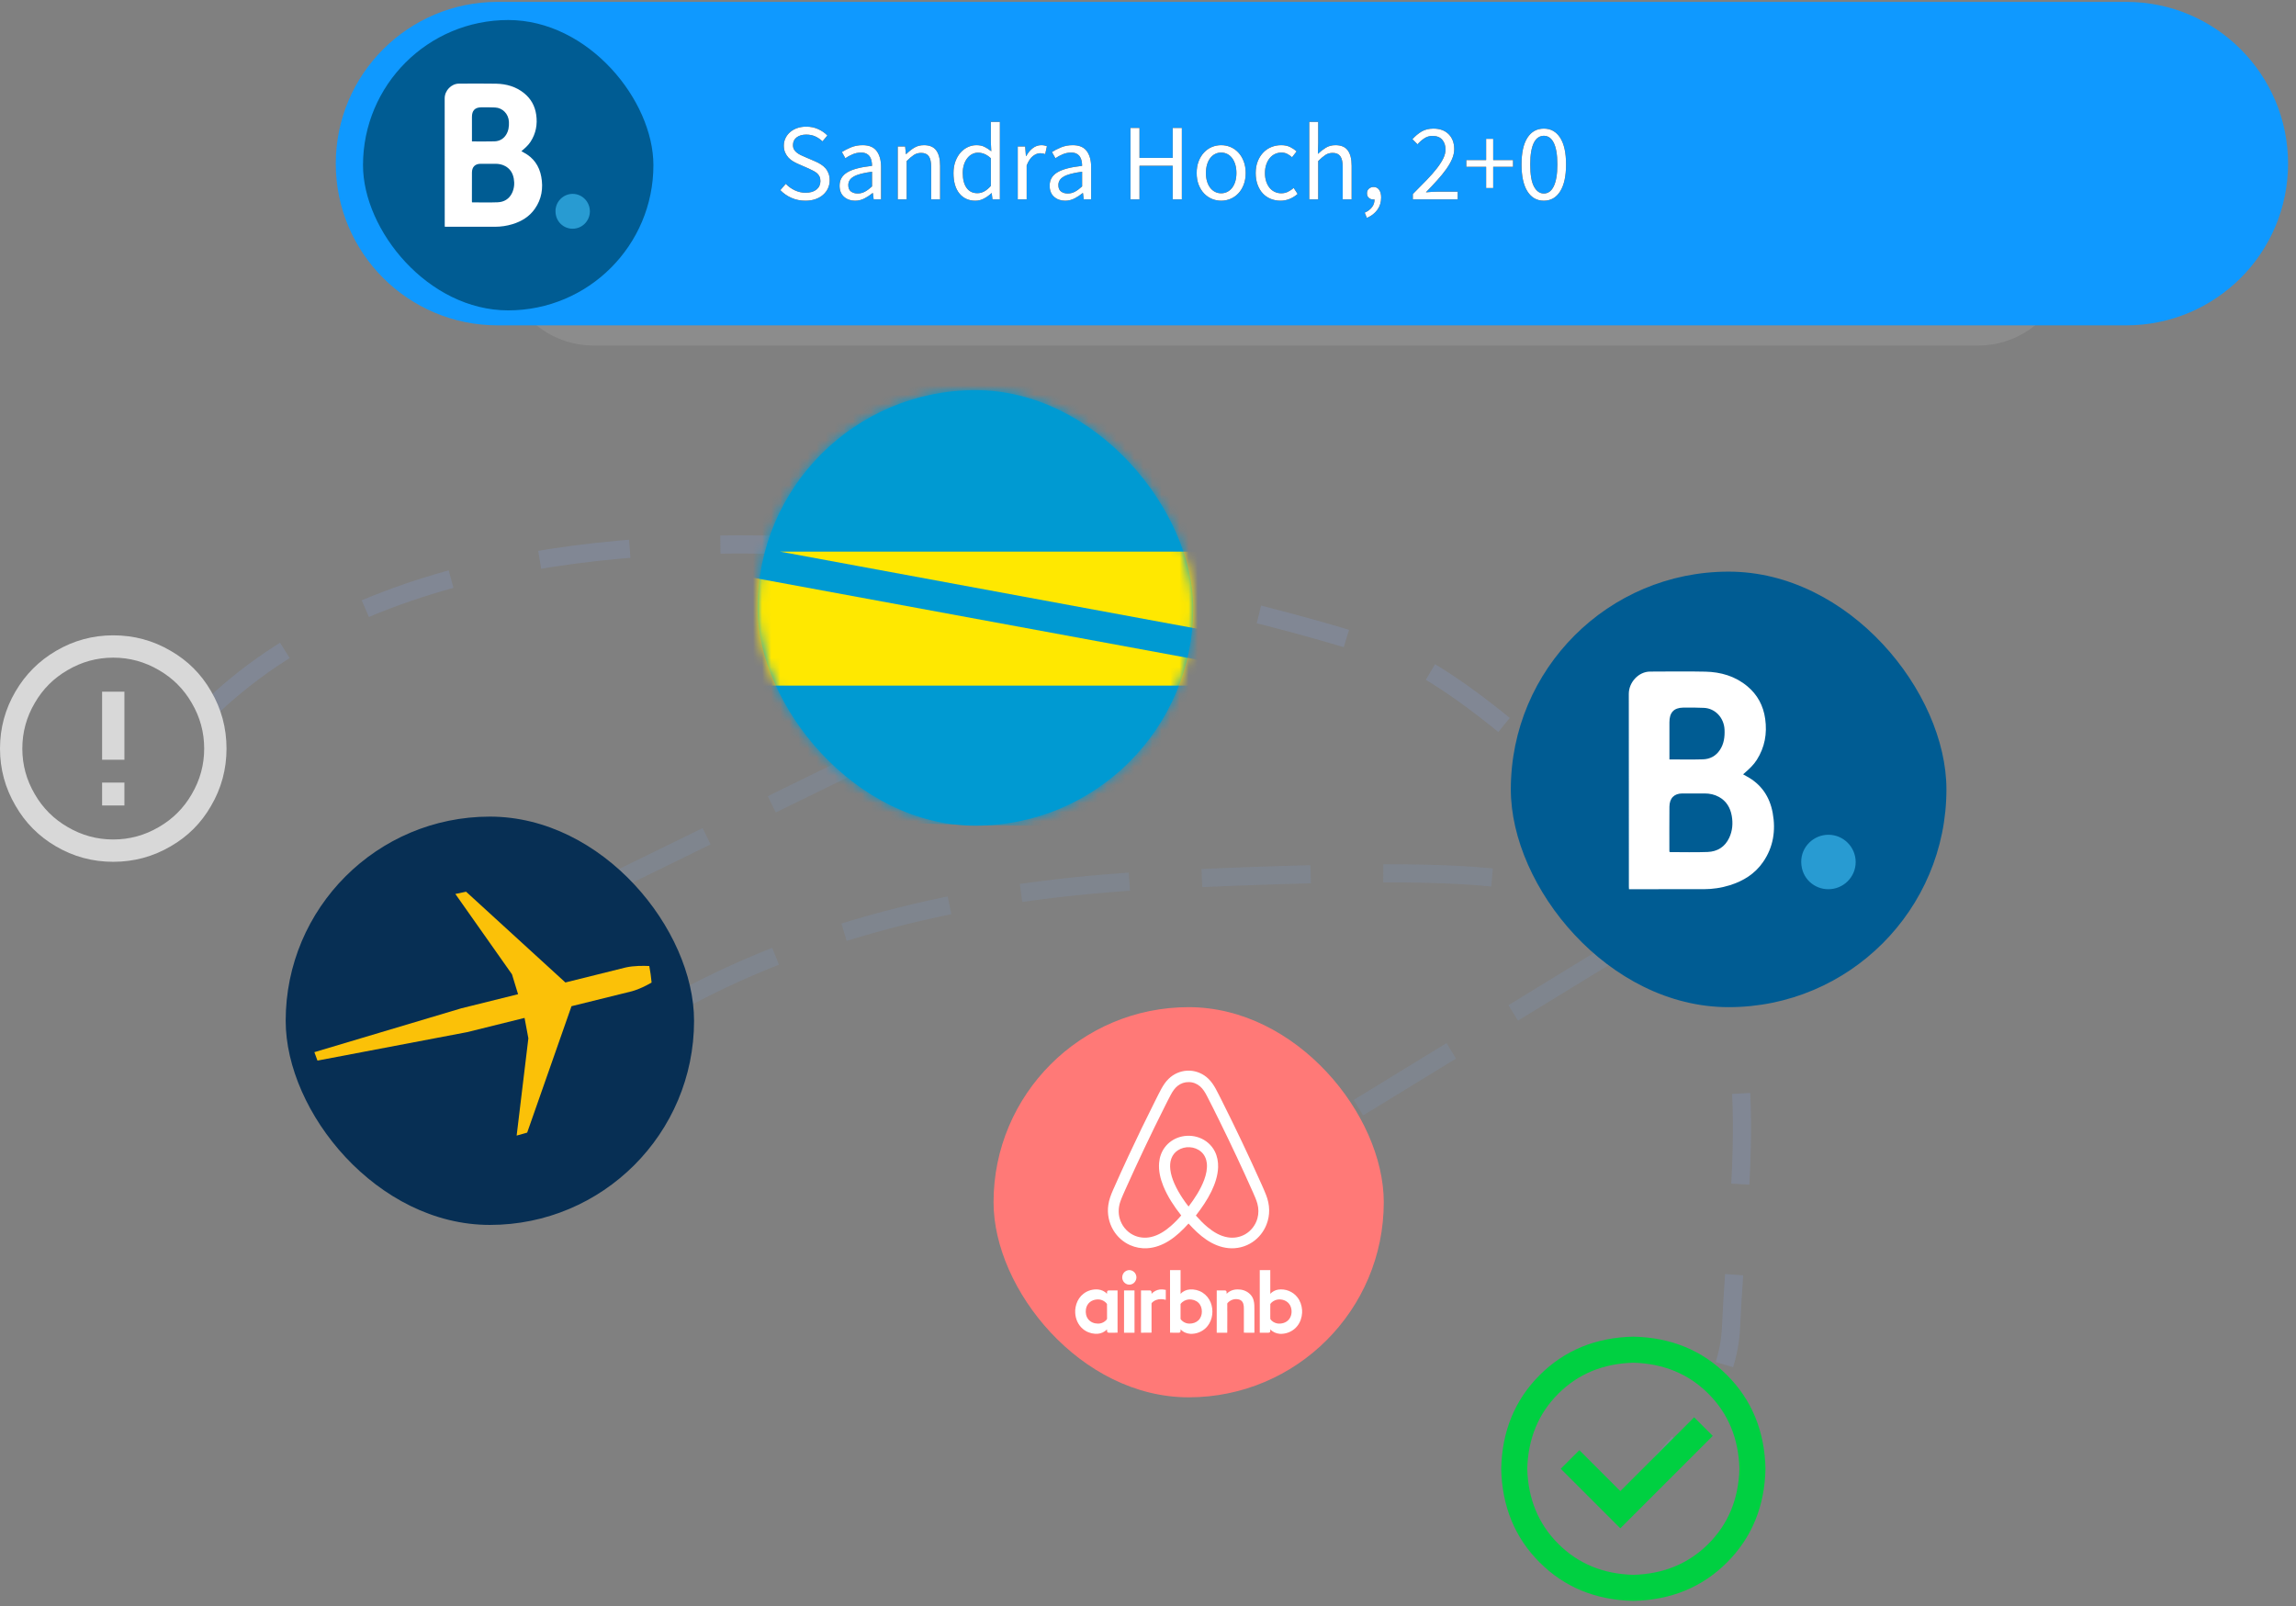 <?xml version="1.0" encoding="UTF-8"?>
<svg width="253px" height="177px" viewBox="0 0 253 177" version="1.1" xmlns="http://www.w3.org/2000/svg" xmlns:xlink="http://www.w3.org/1999/xlink">
    <rect x="0" y="0" width="253" height="177" fill="#808080" stroke="none"/>
    <!-- Generator: Sketch 61 (89581) - https://sketch.com -->
    <title>Vector</title>
    <desc>Created with Sketch.</desc>
    <defs>
        <path d="M3.747,12.912 C4.163,12.912 4.535,12.854 4.863,12.738 C5.191,12.622 5.471,12.462 5.703,12.258 C5.935,12.054 6.113,11.816 6.237,11.544 C6.361,11.272 6.423,10.98 6.423,10.668 C6.423,10.38 6.381,10.126 6.297,9.906 C6.213,9.686 6.099,9.494 5.955,9.33 C5.811,9.166 5.639,9.022 5.439,8.898 C5.239,8.774 5.027,8.664 4.803,8.568 L4.803,8.568 L3.687,8.088 C3.527,8.024 3.371,7.954 3.219,7.878 C3.067,7.802 2.927,7.714 2.799,7.614 C2.671,7.514 2.569,7.398 2.493,7.266 C2.417,7.134 2.379,6.972 2.379,6.78 C2.379,6.42 2.513,6.138 2.781,5.934 C3.049,5.73 3.403,5.628 3.843,5.628 C4.211,5.628 4.541,5.694 4.833,5.826 C5.125,5.958 5.391,6.14 5.631,6.372 L5.631,6.372 L6.171,5.724 C5.891,5.436 5.551,5.202 5.151,5.022 C4.751,4.842 4.315,4.752 3.843,4.752 C3.483,4.752 3.153,4.804 2.853,4.908 C2.553,5.012 2.293,5.158 2.073,5.346 C1.853,5.534 1.681,5.756 1.557,6.012 C1.433,6.268 1.371,6.544 1.371,6.84 C1.371,7.128 1.419,7.382 1.515,7.602 C1.611,7.822 1.735,8.012 1.887,8.172 C2.039,8.332 2.211,8.468 2.403,8.58 C2.595,8.692 2.783,8.788 2.967,8.868 L2.967,8.868 L4.095,9.36 C4.279,9.448 4.451,9.532 4.611,9.612 C4.771,9.692 4.909,9.782 5.025,9.882 C5.141,9.982 5.233,10.102 5.301,10.242 C5.369,10.382 5.403,10.552 5.403,10.752 C5.403,11.136 5.259,11.446 4.971,11.682 C4.683,11.918 4.279,12.036 3.759,12.036 C3.351,12.036 2.957,11.946 2.577,11.766 C2.197,11.586 1.867,11.348 1.587,11.052 L1.587,11.052 L0.987,11.748 C1.331,12.108 1.739,12.392 2.211,12.6 C2.683,12.808 3.195,12.912 3.747,12.912 Z M9.219,12.912 C9.587,12.912 9.931,12.83 10.251,12.666 C10.571,12.502 10.871,12.304 11.151,12.072 L11.151,12.072 L11.187,12.072 L11.271,12.768 L12.087,12.768 L12.087,9.192 C12.087,8.464 11.927,7.882 11.607,7.446 C11.287,7.01 10.771,6.792 10.059,6.792 C9.587,6.792 9.155,6.874 8.763,7.038 C8.371,7.202 8.039,7.372 7.767,7.548 L7.767,7.548 L8.151,8.232 C8.383,8.072 8.647,7.928 8.943,7.8 C9.239,7.672 9.555,7.608 9.891,7.608 C10.131,7.608 10.329,7.65 10.485,7.734 C10.641,7.818 10.763,7.928 10.851,8.064 C10.939,8.2 11.001,8.356 11.037,8.532 C11.073,8.708 11.091,8.888 11.091,9.072 C9.843,9.208 8.935,9.446 8.367,9.786 C7.799,10.126 7.515,10.616 7.515,11.256 C7.515,11.784 7.677,12.192 8.001,12.48 C8.325,12.768 8.731,12.912 9.219,12.912 Z M9.507,12.12 C9.219,12.12 8.975,12.048 8.775,11.904 C8.575,11.76 8.475,11.52 8.475,11.184 C8.475,11 8.521,10.83 8.613,10.674 C8.705,10.518 8.853,10.38 9.057,10.26 C9.261,10.14 9.529,10.036 9.861,9.948 C10.193,9.86 10.603,9.784 11.091,9.72 L11.091,9.72 L11.091,11.34 C10.811,11.596 10.547,11.79 10.299,11.922 C10.051,12.054 9.787,12.12 9.507,12.12 Z M14.907,12.768 L14.907,8.544 C15.203,8.248 15.467,8.024 15.699,7.872 C15.931,7.72 16.199,7.644 16.503,7.644 C16.887,7.644 17.167,7.766 17.343,8.01 C17.519,8.254 17.607,8.652 17.607,9.204 L17.607,9.204 L17.607,12.768 L18.591,12.768 L18.591,9.072 C18.591,8.32 18.449,7.752 18.165,7.368 C17.881,6.984 17.431,6.792 16.815,6.792 C16.407,6.792 16.049,6.886 15.741,7.074 C15.433,7.262 15.139,7.496 14.859,7.776 L14.859,7.776 L14.823,7.776 L14.739,6.936 L13.923,6.936 L13.923,12.768 L14.907,12.768 Z M22.479,12.912 C22.823,12.912 23.145,12.83 23.445,12.666 C23.745,12.502 24.011,12.308 24.243,12.084 L24.243,12.084 L24.279,12.084 L24.363,12.768 L25.179,12.768 L25.179,4.224 L24.183,4.224 L24.183,6.468 L24.231,7.464 C23.975,7.256 23.723,7.092 23.475,6.972 C23.227,6.852 22.935,6.792 22.599,6.792 C22.263,6.792 21.943,6.864 21.639,7.008 C21.335,7.152 21.067,7.356 20.835,7.62 C20.603,7.884 20.417,8.206 20.277,8.586 C20.137,8.966 20.067,9.392 20.067,9.864 C20.067,10.84 20.285,11.592 20.721,12.12 C21.157,12.648 21.743,12.912 22.479,12.912 Z M22.695,12.084 C22.183,12.084 21.787,11.888 21.507,11.496 C21.227,11.104 21.087,10.556 21.087,9.852 C21.087,9.516 21.131,9.212 21.219,8.94 C21.307,8.668 21.427,8.434 21.579,8.238 C21.731,8.042 21.909,7.89 22.113,7.782 C22.317,7.674 22.535,7.62 22.767,7.62 C23.007,7.62 23.241,7.666 23.469,7.758 C23.697,7.85 23.935,8.008 24.183,8.232 L24.183,8.232 L24.183,11.28 C23.943,11.552 23.703,11.754 23.463,11.886 C23.223,12.018 22.967,12.084 22.695,12.084 Z M28.131,12.768 L28.131,9.024 C28.331,8.528 28.565,8.18 28.833,7.98 C29.101,7.78 29.359,7.68 29.607,7.68 C29.727,7.68 29.827,7.688 29.907,7.704 C29.987,7.72 30.075,7.744 30.171,7.776 L30.171,7.776 L30.363,6.912 C30.179,6.832 29.971,6.792 29.739,6.792 C29.403,6.792 29.093,6.9 28.809,7.116 C28.525,7.332 28.283,7.624 28.083,7.992 L28.083,7.992 L28.047,7.992 L27.963,6.936 L27.147,6.936 L27.147,12.768 L28.131,12.768 Z M32.367,12.912 C32.735,12.912 33.079,12.83 33.399,12.666 C33.719,12.502 34.019,12.304 34.299,12.072 L34.299,12.072 L34.335,12.072 L34.419,12.768 L35.235,12.768 L35.235,9.192 C35.235,8.464 35.075,7.882 34.755,7.446 C34.435,7.01 33.919,6.792 33.207,6.792 C32.735,6.792 32.303,6.874 31.911,7.038 C31.519,7.202 31.187,7.372 30.915,7.548 L30.915,7.548 L31.299,8.232 C31.531,8.072 31.795,7.928 32.091,7.8 C32.387,7.672 32.703,7.608 33.039,7.608 C33.279,7.608 33.477,7.65 33.633,7.734 C33.789,7.818 33.911,7.928 33.999,8.064 C34.087,8.2 34.149,8.356 34.185,8.532 C34.221,8.708 34.239,8.888 34.239,9.072 C32.991,9.208 32.083,9.446 31.515,9.786 C30.947,10.126 30.663,10.616 30.663,11.256 C30.663,11.784 30.825,12.192 31.149,12.48 C31.473,12.768 31.879,12.912 32.367,12.912 Z M32.655,12.12 C32.367,12.12 32.123,12.048 31.923,11.904 C31.723,11.76 31.623,11.52 31.623,11.184 C31.623,11 31.669,10.83 31.761,10.674 C31.853,10.518 32.001,10.38 32.205,10.26 C32.409,10.14 32.677,10.036 33.009,9.948 C33.341,9.86 33.751,9.784 34.239,9.72 L34.239,9.72 L34.239,11.34 C33.959,11.596 33.695,11.79 33.447,11.922 C33.199,12.054 32.935,12.12 32.655,12.12 Z M40.563,12.768 L40.563,9.06 L44.223,9.06 L44.223,12.768 L45.231,12.768 L45.231,4.896 L44.223,4.896 L44.223,8.196 L40.563,8.196 L40.563,4.896 L39.567,4.896 L39.567,12.768 L40.563,12.768 Z M49.563,12.912 C49.923,12.912 50.265,12.844 50.589,12.708 C50.913,12.572 51.199,12.374 51.447,12.114 C51.695,11.854 51.893,11.534 52.041,11.154 C52.189,10.774 52.263,10.344 52.263,9.864 C52.263,9.376 52.189,8.942 52.041,8.562 C51.893,8.182 51.695,7.86 51.447,7.596 C51.199,7.332 50.913,7.132 50.589,6.996 C50.265,6.86 49.923,6.792 49.563,6.792 C49.203,6.792 48.861,6.86 48.537,6.996 C48.213,7.132 47.927,7.332 47.679,7.596 C47.431,7.86 47.233,8.182 47.085,8.562 C46.937,8.942 46.863,9.376 46.863,9.864 C46.863,10.344 46.937,10.774 47.085,11.154 C47.233,11.534 47.431,11.854 47.679,12.114 C47.927,12.374 48.213,12.572 48.537,12.708 C48.861,12.844 49.203,12.912 49.563,12.912 Z M49.563,12.096 C49.315,12.096 49.087,12.042 48.879,11.934 C48.671,11.826 48.493,11.674 48.345,11.478 C48.197,11.282 48.083,11.048 48.003,10.776 C47.923,10.504 47.883,10.2 47.883,9.864 C47.883,9.528 47.923,9.222 48.003,8.946 C48.083,8.67 48.197,8.432 48.345,8.232 C48.493,8.032 48.671,7.878 48.879,7.77 C49.087,7.662 49.315,7.608 49.563,7.608 C49.811,7.608 50.039,7.662 50.247,7.77 C50.455,7.878 50.633,8.032 50.781,8.232 C50.929,8.432 51.043,8.67 51.123,8.946 C51.203,9.222 51.243,9.528 51.243,9.864 C51.243,10.2 51.203,10.504 51.123,10.776 C51.043,11.048 50.929,11.282 50.781,11.478 C50.633,11.674 50.455,11.826 50.247,11.934 C50.039,12.042 49.811,12.096 49.563,12.096 Z M56.103,12.912 C56.455,12.912 56.791,12.846 57.111,12.714 C57.431,12.582 57.723,12.4 57.987,12.168 L57.987,12.168 L57.555,11.508 C57.371,11.668 57.165,11.806 56.937,11.922 C56.709,12.038 56.459,12.096 56.187,12.096 C55.923,12.096 55.679,12.042 55.455,11.934 C55.231,11.826 55.041,11.674 54.885,11.478 C54.729,11.282 54.607,11.048 54.519,10.776 C54.431,10.504 54.387,10.2 54.387,9.864 C54.387,9.528 54.433,9.222 54.525,8.946 C54.617,8.67 54.743,8.432 54.903,8.232 C55.063,8.032 55.255,7.878 55.479,7.77 C55.703,7.662 55.947,7.608 56.211,7.608 C56.443,7.608 56.653,7.656 56.841,7.752 C57.029,7.848 57.207,7.972 57.375,8.124 L57.375,8.124 L57.879,7.476 C57.671,7.292 57.431,7.132 57.159,6.996 C56.887,6.86 56.559,6.792 56.175,6.792 C55.799,6.792 55.441,6.86 55.101,6.996 C54.761,7.132 54.463,7.332 54.207,7.596 C53.951,7.86 53.747,8.182 53.595,8.562 C53.443,8.942 53.367,9.376 53.367,9.864 C53.367,10.344 53.437,10.774 53.577,11.154 C53.717,11.534 53.909,11.854 54.153,12.114 C54.397,12.374 54.687,12.572 55.023,12.708 C55.359,12.844 55.719,12.912 56.103,12.912 Z M60.255,12.768 L60.255,8.544 C60.551,8.248 60.815,8.024 61.047,7.872 C61.279,7.72 61.547,7.644 61.851,7.644 C62.235,7.644 62.515,7.766 62.691,8.01 C62.867,8.254 62.955,8.652 62.955,9.204 L62.955,9.204 L62.955,12.768 L63.939,12.768 L63.939,9.072 C63.939,8.32 63.797,7.752 63.513,7.368 C63.229,6.984 62.779,6.792 62.163,6.792 C61.755,6.792 61.399,6.886 61.095,7.074 C60.791,7.262 60.499,7.488 60.219,7.752 L60.219,7.752 L60.255,6.552 L60.255,4.224 L59.271,4.224 L59.271,12.768 L60.255,12.768 Z M65.619,14.808 C66.107,14.6 66.491,14.304 66.771,13.92 C67.051,13.536 67.191,13.084 67.191,12.564 C67.191,12.204 67.117,11.92 66.969,11.712 C66.821,11.504 66.619,11.4 66.363,11.4 C66.163,11.4 65.991,11.462 65.847,11.586 C65.703,11.71 65.631,11.88 65.631,12.096 C65.631,12.32 65.701,12.49 65.841,12.606 C65.981,12.722 66.147,12.78 66.339,12.78 C66.395,12.78 66.435,12.776 66.459,12.768 C66.467,13.088 66.375,13.374 66.183,13.626 C65.991,13.878 65.723,14.08 65.379,14.232 L65.379,14.232 L65.619,14.808 Z M75.627,12.768 L75.627,11.916 L73.407,11.916 C73.207,11.916 72.995,11.924 72.771,11.94 C72.547,11.956 72.331,11.972 72.123,11.988 C72.579,11.516 72.997,11.07 73.377,10.65 C73.757,10.23 74.085,9.826 74.361,9.438 C74.637,9.05 74.853,8.674 75.009,8.31 C75.165,7.946 75.243,7.584 75.243,7.224 C75.243,6.544 75.039,5.998 74.631,5.586 C74.223,5.174 73.663,4.968 72.951,4.968 C72.447,4.968 72.015,5.074 71.655,5.286 C71.295,5.498 70.955,5.78 70.635,6.132 L70.635,6.132 L71.199,6.696 C71.423,6.44 71.671,6.222 71.943,6.042 C72.215,5.862 72.511,5.772 72.831,5.772 C73.319,5.772 73.683,5.912 73.923,6.192 C74.163,6.472 74.283,6.832 74.283,7.272 C74.283,7.584 74.203,7.906 74.043,8.238 C73.883,8.57 73.651,8.934 73.347,9.33 C73.043,9.726 72.667,10.156 72.219,10.62 C71.771,11.084 71.259,11.604 70.683,12.18 L70.683,12.18 L70.683,12.768 L75.627,12.768 Z M79.539,11.52 L79.539,9.18 L81.723,9.18 L81.723,8.436 L79.539,8.436 L79.539,6.096 L78.759,6.096 L78.759,8.436 L76.575,8.436 L76.575,9.18 L78.759,9.18 L78.759,11.52 L79.539,11.52 Z M85.119,12.912 C85.887,12.912 86.487,12.568 86.919,11.88 C87.351,11.192 87.567,10.204 87.567,8.916 C87.567,7.628 87.351,6.648 86.919,5.976 C86.487,5.304 85.887,4.968 85.119,4.968 C84.343,4.968 83.739,5.304 83.307,5.976 C82.875,6.648 82.659,7.628 82.659,8.916 C82.659,10.204 82.875,11.192 83.307,11.88 C83.739,12.568 84.343,12.912 85.119,12.912 Z M85.119,12.12 C84.671,12.12 84.309,11.866 84.033,11.358 C83.757,10.85 83.619,10.036 83.619,8.916 C83.619,8.356 83.655,7.876 83.727,7.476 C83.799,7.076 83.901,6.75 84.033,6.498 C84.165,6.246 84.323,6.06 84.507,5.94 C84.691,5.82 84.895,5.76 85.119,5.76 C85.343,5.76 85.545,5.82 85.725,5.94 C85.905,6.06 86.061,6.246 86.193,6.498 C86.325,6.75 86.427,7.076 86.499,7.476 C86.571,7.876 86.607,8.356 86.607,8.916 C86.607,9.476 86.571,9.958 86.499,10.362 C86.427,10.766 86.325,11.098 86.193,11.358 C86.061,11.618 85.905,11.81 85.725,11.934 C85.545,12.058 85.343,12.12 85.119,12.12 Z" id="path-1"></path>
        <rect id="path-2" x="0" y="0" width="48" height="48" rx="24"></rect>
    </defs>
    <g id="Page-1" stroke="none" stroke-width="1" fill="none" fill-rule="evenodd">
        <g id="Vector">
            <g id="Booking-4" transform="translate(37, 0.207)" fill-rule="nonzero">
                <path d="M18.406,27.852 C18.406,22.315 22.889,17.826 28.43,17.826 L180.943,17.826 C186.479,17.826 190.967,22.313 190.967,27.852 L190.967,27.852 C190.967,33.39 186.484,37.879 180.943,37.879 L28.43,37.879 C22.894,37.879 18.406,33.391 18.406,27.852 L18.406,27.852 Z" id="Shadow" fill="#929292" opacity="0.7"></path>
                <path d="M0,17.826 C0,7.981 7.976,0 17.834,0 L197.292,0 C207.141,0 215.125,7.979 215.125,17.826 L215.125,17.826 C215.125,27.67 207.149,35.651 197.292,35.651 L17.834,35.651 C7.984,35.651 0,27.672 0,17.826 L0,17.826 Z" id="Block" fill="#0F99FF"></path>
                <g id="bookingcom" transform="translate(3, 2)">
                    <rect id="Rectangle" fill="#005C93" x="0" y="0" width="32" height="32" rx="16"></rect>
                    <g id="booking" transform="translate(9, 7)">
                        <path d="M8.452,7.459 C8.552,7.514 8.631,7.56 8.712,7.602 C9.781,8.165 10.419,9.066 10.641,10.259 C10.878,11.533 10.687,12.737 9.933,13.809 C9.324,14.676 8.47,15.19 7.486,15.494 C6.852,15.69 6.201,15.784 5.54,15.785 C3.749,15.788 1.958,15.786 0.167,15.786 C0.121,15.786 0.076,15.786 0.014,15.786 C0.011,15.719 0.006,15.663 0.006,15.607 C0.003,10.947 0.001,6.287 1.12489673e-10,1.628 C-0,0.772 0.738,0.012 1.573,0.01 C2.937,0.007 4.301,-0.014 5.665,0.016 C6.799,0.041 7.866,0.337 8.772,1.08 C9.513,1.688 9.949,2.478 10.086,3.44 C10.239,4.509 10.053,5.503 9.465,6.411 C9.226,6.779 8.907,7.068 8.579,7.349 C8.544,7.379 8.509,7.41 8.452,7.459 Z M3.009,13.083 C3.036,13.09 3.046,13.096 3.055,13.096 C3.981,13.096 4.907,13.124 5.831,13.087 C6.538,13.06 7.108,12.731 7.428,12.055 C7.665,11.555 7.711,11.019 7.614,10.474 C7.506,9.869 7.211,9.392 6.667,9.097 C6.338,8.919 5.983,8.846 5.613,8.845 C5.063,8.844 4.513,8.845 3.962,8.845 C3.36,8.845 3.01,9.184 3.004,9.805 C2.994,10.865 3,11.925 3,12.986 C3,13.016 3.006,13.047 3.009,13.083 Z M3.005,6.379 C3.849,6.379 4.667,6.397 5.483,6.372 C5.998,6.356 6.438,6.137 6.74,5.687 C7.039,5.242 7.104,4.743 7.08,4.218 C7.041,3.361 6.392,2.676 5.554,2.64 C5.041,2.618 4.526,2.613 4.012,2.622 C3.324,2.635 3.003,2.986 3.004,3.687 C3.006,4.516 3.005,5.346 3.005,6.176 C3.005,6.238 3.005,6.299 3.005,6.379 Z" id="Shape" fill="#FFFFFF"></path>
                        <path d="M14.102,16 C13.157,16.01 12.225,15.269 12.211,14.081 C12.198,13.017 13.069,12.156 14.107,12.16 C15.152,12.164 15.999,13.024 16,14.085 C16.001,15.14 15.147,16.002 14.102,16 Z" id="Path" fill="#289BD2"></path>
                    </g>
                </g>
                <g id="Sandra-Hoch,-2+0" transform="translate(48, 9)">
                    <g id="SandraHoch,2+0">
                        <use fill="#000000" xlink:href="#path-1"></use>
                        <use fill="#FFFFFF" xlink:href="#path-1"></use>
                    </g>
                </g>
            </g>
            <g id="Group-11" transform="translate(0, 43)">
                <path d="M23.48,34.774 C60.024,0.359 145.79,25.91 154.204,29.32 C163.388,33.043 181.49,50.316 187.093,59.647 C194.532,72.036 191.386,88.434 190.747,103.264 C190.239,115.057 176.527,121.847 179.48,125" id="Path-2" stroke="#8492B4" stroke-width="2" opacity="0.39" stroke-dasharray="10"></path>
                <line x1="67.98" y1="54" x2="91.98" y2="42.25" id="Line-4" stroke="#7F8FA4" stroke-width="2" opacity="0.39" stroke-linecap="square" stroke-dasharray="10"></line>
                <line x1="133.48" y1="89" x2="182.48" y2="59" id="Line-4" stroke="#7F8FA4" stroke-width="2" opacity="0.39" stroke-linecap="square" stroke-dasharray="10"></line>
                <path d="M75.48,67 C89.813,59.333 107.147,55 127.48,54 C147.813,53 160.813,53 166.48,54" id="Line-4" stroke="#7F8FA4" stroke-width="2" opacity="0.39" stroke-linecap="square" stroke-dasharray="10"></path>
                <path d="M12.48,49.52 C14.28,49.52 15.96,49.06 17.52,48.14 C19.04,47.26 20.24,46.06 21.12,44.54 C22.04,42.98 22.5,41.3 22.5,39.5 C22.5,37.7 22.04,36.02 21.12,34.46 C20.24,32.94 19.04,31.74 17.52,30.86 C15.96,29.94 14.28,29.48 12.48,29.48 C10.68,29.48 9,29.94 7.44,30.86 C5.92,31.74 4.72,32.94 3.84,34.46 C2.92,36.02 2.46,37.7 2.46,39.5 C2.46,41.3 2.92,42.98 3.84,44.54 C4.72,46.06 5.92,47.26 7.44,48.14 C9,49.06 10.68,49.52 12.48,49.52 Z M12.48,27.02 C14.76,27.02 16.87,27.59 18.81,28.73 C20.69,29.81 22.17,31.29 23.25,33.17 C24.39,35.11 24.96,37.22 24.96,39.5 C24.96,41.78 24.39,43.89 23.25,45.83 C22.17,47.71 20.69,49.19 18.81,50.27 C16.87,51.41 14.76,51.98 12.48,51.98 C10.2,51.98 8.09,51.41 6.15,50.27 C4.27,49.17 2.79,47.68 1.71,45.8 C0.57,43.86 -4.54747351e-13,41.76 -4.54747351e-13,39.5 C-4.54747351e-13,37.24 0.57,35.14 1.71,33.2 C2.81,31.32 4.3,29.83 6.18,28.73 C8.12,27.59 10.22,27.02 12.48,27.02 Z M11.25,33.23 L13.71,33.23 L13.71,40.73 L11.25,40.73 L11.25,33.23 Z M11.25,43.25 L13.71,43.25 L13.71,45.77 L11.25,45.77 L11.25,43.25 Z" id="error" fill="#D8D8D8" fill-rule="nonzero"></path>
                <path d="M179.98,104.314 C184.127,104.406 187.568,105.818 190.302,108.553 C193.037,111.287 194.449,114.728 194.541,118.875 C194.449,123.022 193.037,126.463 190.302,129.197 C187.568,131.932 184.127,133.344 179.98,133.436 C175.833,133.344 172.392,131.932 169.658,129.197 C166.923,126.463 165.511,123.022 165.419,118.875 C165.511,114.728 166.923,111.287 169.658,108.553 C172.392,105.818 175.833,104.406 179.98,104.314 Z M179.98,107.186 C176.653,107.277 173.896,108.416 171.709,110.604 C169.521,112.791 168.382,115.548 168.291,118.875 C168.382,122.202 169.521,124.959 171.709,127.146 C173.896,129.334 176.653,130.473 179.98,130.564 C183.307,130.473 186.064,129.334 188.251,127.146 C190.439,124.959 191.578,122.202 191.669,118.875 C191.578,115.548 190.439,112.791 188.251,110.604 C186.064,108.416 183.307,107.277 179.98,107.186 Z M178.544,125.438 L171.982,118.875 L174.033,116.824 L178.544,121.336 L186.679,113.201 L188.73,115.252 L178.544,125.438 Z" id="check" fill="#00D041" fill-rule="nonzero"></path>
                <g id="booking" transform="translate(166.48, 20)" fill-rule="nonzero">
                    <rect id="Rectangle" fill="#005C93" x="0" y="0" width="48" height="48" rx="24"></rect>
                    <path d="M25.595,22.34 C25.744,22.423 25.862,22.493 25.982,22.557 C27.575,23.413 28.527,24.782 28.857,26.596 C29.21,28.533 28.926,30.364 27.803,31.994 C26.895,33.312 25.622,34.092 24.155,34.555 C23.211,34.853 22.241,34.996 21.255,34.998 C18.587,35.002 15.918,34.999 13.249,34.999 C13.181,34.999 13.113,34.999 13.021,34.999 C13.016,34.897 13.008,34.812 13.008,34.727 C13.005,27.643 13.002,20.558 13,13.474 C13,12.174 14.1,11.018 15.344,11.016 C17.377,11.011 19.41,10.978 21.441,11.024 C23.132,11.063 24.722,11.513 26.072,12.642 C27.177,13.566 27.826,14.767 28.03,16.229 C28.257,17.854 27.981,19.367 27.104,20.746 C26.748,21.306 26.273,21.746 25.785,22.172 C25.732,22.218 25.68,22.265 25.595,22.34 Z M17.484,30.889 C17.524,30.901 17.539,30.91 17.553,30.91 C18.932,30.91 20.313,30.952 21.69,30.897 C22.742,30.855 23.593,30.354 24.069,29.327 C24.423,28.566 24.491,27.752 24.347,26.924 C24.186,26.003 23.745,25.279 22.935,24.831 C22.444,24.56 21.916,24.449 21.365,24.447 C20.545,24.445 19.725,24.447 18.905,24.447 C18.008,24.447 17.485,24.963 17.477,25.906 C17.462,27.517 17.471,29.13 17.471,30.742 C17.471,30.789 17.479,30.835 17.484,30.889 Z M17.477,20.697 C18.735,20.697 19.954,20.725 21.171,20.687 C21.938,20.663 22.593,20.33 23.044,19.645 C23.489,18.97 23.586,18.211 23.55,17.413 C23.492,16.11 22.526,15.068 21.277,15.014 C20.512,14.98 19.745,14.972 18.979,14.987 C17.953,15.006 17.475,15.539 17.477,16.605 C17.479,17.866 17.477,19.128 17.477,20.389 C17.477,20.483 17.477,20.576 17.477,20.697 Z" id="Shape" fill="#FFFFFF"></path>
                    <path d="M34.995,35 C33.498,35.016 32.022,33.858 32,32.001 C31.981,30.339 33.359,28.994 35.003,29 C36.658,29.006 37.998,30.351 38,32.008 C38.002,33.656 36.65,35.003 34.995,35 Z" id="Path" fill="#289BD2"></path>
                </g>
                <g id="airbnb" transform="translate(109.48, 68)" fill-rule="nonzero">
                    <rect id="Rectangle" fill="#FF7977" x="0" y="0" width="43" height="43" rx="21.5"></rect>
                    <g id="airbnb-2" transform="translate(9, 7)" fill="#FFFFFF">
                        <path d="M21.37,15.345 C21.364,14.783 21.236,14.227 21.035,13.706 C20.881,13.302 20.702,12.909 20.527,12.514 C19.133,9.402 17.671,6.322 16.141,3.278 C15.925,2.853 15.715,2.425 15.488,2.006 C15.264,1.598 15.004,1.204 14.668,0.885 C14.131,0.36 13.41,0.047 12.67,0 L12.33,0 C11.568,0.039 10.825,0.366 10.279,0.912 C9.955,1.226 9.704,1.61 9.486,2.007 C9.262,2.419 9.055,2.84 8.843,3.259 C7.817,5.301 6.82,7.36 5.854,9.433 C5.279,10.674 4.708,11.916 4.159,13.169 C3.931,13.691 3.725,14.231 3.647,14.801 C3.504,15.763 3.71,16.773 4.211,17.599 C4.644,18.317 5.292,18.895 6.049,19.229 C6.64,19.49 7.283,19.607 7.926,19.569 C8.784,19.523 9.612,19.206 10.339,18.745 C11.15,18.235 11.843,17.557 12.488,16.847 C13.088,17.51 13.731,18.143 14.472,18.639 C15.188,19.122 16.005,19.471 16.863,19.554 C17.796,19.654 18.762,19.417 19.545,18.885 C20.238,18.415 20.774,17.74 21.082,16.95 C21.281,16.44 21.379,15.894 21.37,15.345 L21.37,15.345 Z M12.492,14.974 C12.258,14.692 12.052,14.386 11.844,14.083 C11.496,13.559 11.179,13.011 10.924,12.432 C10.715,11.952 10.547,11.448 10.482,10.924 C10.434,10.509 10.445,10.075 10.594,9.681 C10.727,9.311 10.983,8.991 11.307,8.779 C12.08,8.268 13.181,8.323 13.881,8.943 C14.235,9.252 14.447,9.71 14.5,10.18 C14.57,10.804 14.431,11.432 14.218,12.014 C13.816,13.096 13.18,14.065 12.492,14.974 L12.492,14.974 Z M20.072,16.299 C19.865,17.029 19.369,17.667 18.72,18.035 C18.144,18.365 17.458,18.478 16.809,18.367 C15.983,18.235 15.241,17.786 14.599,17.256 C14.127,16.867 13.702,16.423 13.295,15.965 C13.938,15.131 14.543,14.259 15.006,13.306 C15.41,12.472 15.716,11.567 15.746,10.629 C15.762,10.033 15.653,9.427 15.381,8.897 C15.026,8.188 14.389,7.644 13.659,7.381 C12.978,7.131 12.22,7.109 11.524,7.312 C10.868,7.503 10.269,7.907 9.859,8.467 C9.497,8.955 9.291,9.555 9.244,10.164 C9.17,11.041 9.385,11.916 9.709,12.722 C10.191,13.9 10.899,14.966 11.681,15.955 C11.328,16.372 10.946,16.761 10.536,17.12 C9.902,17.67 9.176,18.149 8.353,18.332 C7.688,18.485 6.971,18.408 6.361,18.092 C5.646,17.728 5.098,17.04 4.891,16.251 C4.733,15.67 4.768,15.044 4.956,14.475 C5.112,14.005 5.325,13.557 5.523,13.105 C6.902,10.026 8.348,6.979 9.86,3.967 C10.085,3.519 10.308,3.068 10.546,2.628 C10.741,2.272 10.968,1.924 11.288,1.674 C11.634,1.398 12.063,1.251 12.502,1.26 C12.953,1.254 13.401,1.424 13.746,1.721 C14.087,2.012 14.317,2.408 14.524,2.804 C14.991,3.703 15.44,4.614 15.889,5.523 C17.171,8.122 18.402,10.747 19.583,13.396 C19.761,13.808 19.952,14.216 20.072,14.651 C20.219,15.186 20.224,15.765 20.072,16.299 L20.072,16.299 Z M5.804,21.996 C6.19,21.907 6.612,22.167 6.712,22.56 C6.837,22.962 6.589,23.429 6.195,23.545 C5.81,23.684 5.353,23.443 5.225,23.049 C5.104,22.717 5.234,22.316 5.521,22.12 C5.607,22.06 5.703,22.018 5.804,21.996 L5.804,21.996 Z M8.411,24.59 C8.643,24.331 8.971,24.168 9.308,24.117 C9.533,24.094 9.76,24.109 9.981,24.16 C9.978,24.525 9.98,24.889 9.98,25.254 C9.634,25.162 9.259,25.143 8.919,25.271 C8.735,25.34 8.569,25.452 8.434,25.598 C8.405,25.624 8.412,25.665 8.409,25.7 C8.411,26.719 8.408,27.737 8.41,28.756 C8.407,28.795 8.416,28.839 8.399,28.876 C8.016,28.885 7.631,28.877 7.248,28.879 C7.248,27.326 7.246,25.773 7.249,24.221 C7.572,24.222 7.895,24.219 8.219,24.221 C8.29,24.217 8.366,24.255 8.392,24.326 C8.417,24.411 8.409,24.501 8.411,24.59 L8.411,24.59 Z M16.685,24.594 C16.992,24.268 17.437,24.108 17.874,24.107 C18.336,24.095 18.809,24.235 19.165,24.542 C19.402,24.732 19.573,24.996 19.653,25.294 C19.755,25.657 19.745,26.038 19.744,26.412 C19.745,27.234 19.744,28.057 19.745,28.88 C19.358,28.879 18.971,28.882 18.584,28.878 C18.584,28.056 18.584,27.234 18.584,26.412 C18.584,26.106 18.598,25.777 18.44,25.505 C18.329,25.309 18.111,25.212 17.9,25.189 C17.499,25.124 17.08,25.287 16.803,25.587 C16.774,25.617 16.748,25.655 16.752,25.701 C16.748,25.828 16.767,25.956 16.756,26.083 C16.741,26.256 16.764,26.429 16.759,26.602 C16.754,26.929 16.754,27.256 16.758,27.583 C16.736,28.015 16.774,28.449 16.749,28.88 C16.363,28.879 15.978,28.88 15.593,28.88 C15.593,27.327 15.59,25.773 15.594,24.22 C15.892,24.223 16.191,24.22 16.489,24.221 C16.566,24.216 16.65,24.26 16.67,24.341 C16.688,24.423 16.683,24.509 16.685,24.594 L16.685,24.594 Z M5.38,28.88 C5.38,27.327 5.377,25.773 5.381,24.22 C5.765,24.221 6.149,24.221 6.532,24.221 C6.535,25.774 6.533,27.327 6.534,28.88 C6.149,28.88 5.765,28.879 5.38,28.88 L5.38,28.88 Z M4.665,24.221 C4.36,24.22 4.056,24.222 3.751,24.219 C3.671,24.219 3.568,24.223 3.529,24.309 C3.493,24.398 3.507,24.497 3.504,24.591 C3.251,24.315 2.894,24.151 2.527,24.115 C1.962,24.063 1.376,24.224 0.922,24.576 C0.548,24.859 0.272,25.268 0.127,25.719 C0.057,25.931 0.022,26.152 0,26.374 L0,26.693 C0.032,27.361 0.322,28.021 0.828,28.451 C1.209,28.782 1.699,28.967 2.195,28.999 L2.454,28.999 C2.847,28.972 3.236,28.805 3.504,28.505 C3.507,28.599 3.494,28.699 3.528,28.789 C3.564,28.862 3.649,28.882 3.722,28.879 C4.036,28.879 4.351,28.88 4.665,28.878 C4.665,27.326 4.666,25.773 4.665,24.221 L4.665,24.221 Z M3.468,27.428 C3.233,27.717 2.866,27.887 2.5,27.875 C2.107,27.878 1.699,27.724 1.445,27.408 C1.197,27.107 1.122,26.688 1.178,26.304 C1.22,25.994 1.374,25.697 1.618,25.504 C1.839,25.326 2.118,25.233 2.397,25.214 C2.812,25.176 3.25,25.364 3.5,25.708 C3.514,26.214 3.501,26.722 3.507,27.229 C3.503,27.296 3.521,27.376 3.468,27.428 L3.468,27.428 Z M14.929,25.554 C14.75,25.105 14.433,24.716 14.031,24.461 C13.617,24.197 13.12,24.078 12.634,24.112 C12.251,24.137 11.876,24.305 11.61,24.592 C11.608,23.722 11.61,22.852 11.609,21.982 C11.222,21.982 10.834,21.98 10.447,21.983 C10.449,24.281 10.444,26.58 10.45,28.878 C10.77,28.879 11.091,28.88 11.412,28.879 C11.492,28.886 11.578,28.841 11.6,28.758 C11.615,28.674 11.61,28.587 11.61,28.502 C11.879,28.809 12.275,28.975 12.672,29 L12.909,29 C13.553,28.967 14.184,28.657 14.588,28.139 C15.153,27.428 15.264,26.395 14.929,25.554 L14.929,25.554 Z M13.575,27.514 C13.316,27.761 12.957,27.879 12.606,27.875 C12.241,27.884 11.875,27.712 11.644,27.422 C11.615,27.392 11.606,27.351 11.608,27.311 C11.608,26.778 11.609,26.245 11.608,25.712 C11.83,25.414 12.186,25.229 12.551,25.21 C12.92,25.199 13.307,25.31 13.578,25.577 C13.836,25.822 13.962,26.19 13.954,26.547 C13.961,26.903 13.832,27.268 13.575,27.514 L13.575,27.514 Z M24.482,24.977 C23.99,24.334 23.148,24.01 22.363,24.13 C22.035,24.183 21.725,24.344 21.496,24.592 C21.493,23.722 21.496,22.852 21.494,21.982 C21.108,21.982 20.722,21.982 20.335,21.983 C20.335,24.281 20.335,26.58 20.335,28.879 C20.64,28.881 20.945,28.878 21.25,28.881 C21.33,28.882 21.43,28.876 21.471,28.792 C21.507,28.701 21.493,28.6 21.496,28.505 C21.763,28.805 22.15,28.971 22.541,29 L22.802,29 C23.438,28.965 24.061,28.66 24.464,28.15 C24.793,27.743 24.971,27.221 25,26.696 L25,26.385 C24.964,25.878 24.797,25.374 24.482,24.977 L24.482,24.977 Z M23.578,27.38 C23.271,27.784 22.73,27.935 22.25,27.856 C21.958,27.797 21.675,27.635 21.502,27.383 C21.483,27.187 21.5,26.989 21.495,26.793 C21.499,26.431 21.486,26.068 21.5,25.707 C21.676,25.459 21.957,25.3 22.247,25.234 C22.783,25.132 23.405,25.35 23.676,25.857 C23.923,26.326 23.898,26.953 23.578,27.38 Z" id="Shape"></path>
                    </g>
                </g>
                <g id="feratel" transform="translate(83.48, 0)">
                    <g id="Group">
                        <g id="Mask" fill="#009AD2" fill-rule="nonzero">
                            <rect id="path-2" x="0" y="0" width="48" height="48" rx="24"></rect>
                        </g>
                        <g id="Clipped">
                            <mask id="mask-3" fill="white">
                                <use xlink:href="#path-2"></use>
                            </mask>
                            <g id="path-2"></g>
                            <g id="Group" mask="url(#mask-3)" fill-rule="nonzero">
                                <g transform="translate(-7.68, -6.4)">
                                    <rect id="Rectangle" fill="#FFE800" x="0" y="21.76" width="82.24" height="29.12"></rect>
                                    <path d="M82.24,52.331 C68.638,53.788 54.965,54.477 41.286,54.393 C27.496,54.467 13.714,53.783 0,52.344 L0,38.964 L71.647,38.964 L0,25.743 L0,2.171 C13.685,0.745 27.434,0.021 41.193,0.002 C54.906,-0.046 68.61,0.682 82.24,2.184 L82.24,24.197 L10.169,24.197 L82.24,37.523 L82.24,52.331 Z" id="Path" fill="#009AD2"></path>
                                </g>
                            </g>
                        </g>
                    </g>
                </g>
                <g id="expedia" transform="translate(30.48, 47)" fill-rule="nonzero">
                    <rect id="Rectangle" fill="#072F54" x="1" y="0" width="45" height="45" rx="22.5"></rect>
                    <path d="M27.364,21.709 L27.879,19.473 L26.903,8.686 L28.052,9.061 L32.525,23.195 L39.155,25.101 C40.002,25.375 40.856,25.874 41.438,26.247 C41.236,26.826 41.006,27.396 40.749,27.952 C40.078,27.954 39.195,27.906 38.418,27.707 L31.801,25.797 L20.606,35.42 L19.437,35.125 L25.915,26.486 L26.677,24.328 L20.413,22.522 L4.562,16.992 C4.611,16.665 4.667,16.34 4.732,16.017 L21.153,19.923 L27.364,21.709 Z" id="path74" fill="#FBC108" transform="translate(23, 22.053) rotate(-30) translate(-23, -22.053) "></path>
                </g>
            </g>
        </g>
    </g>
</svg>